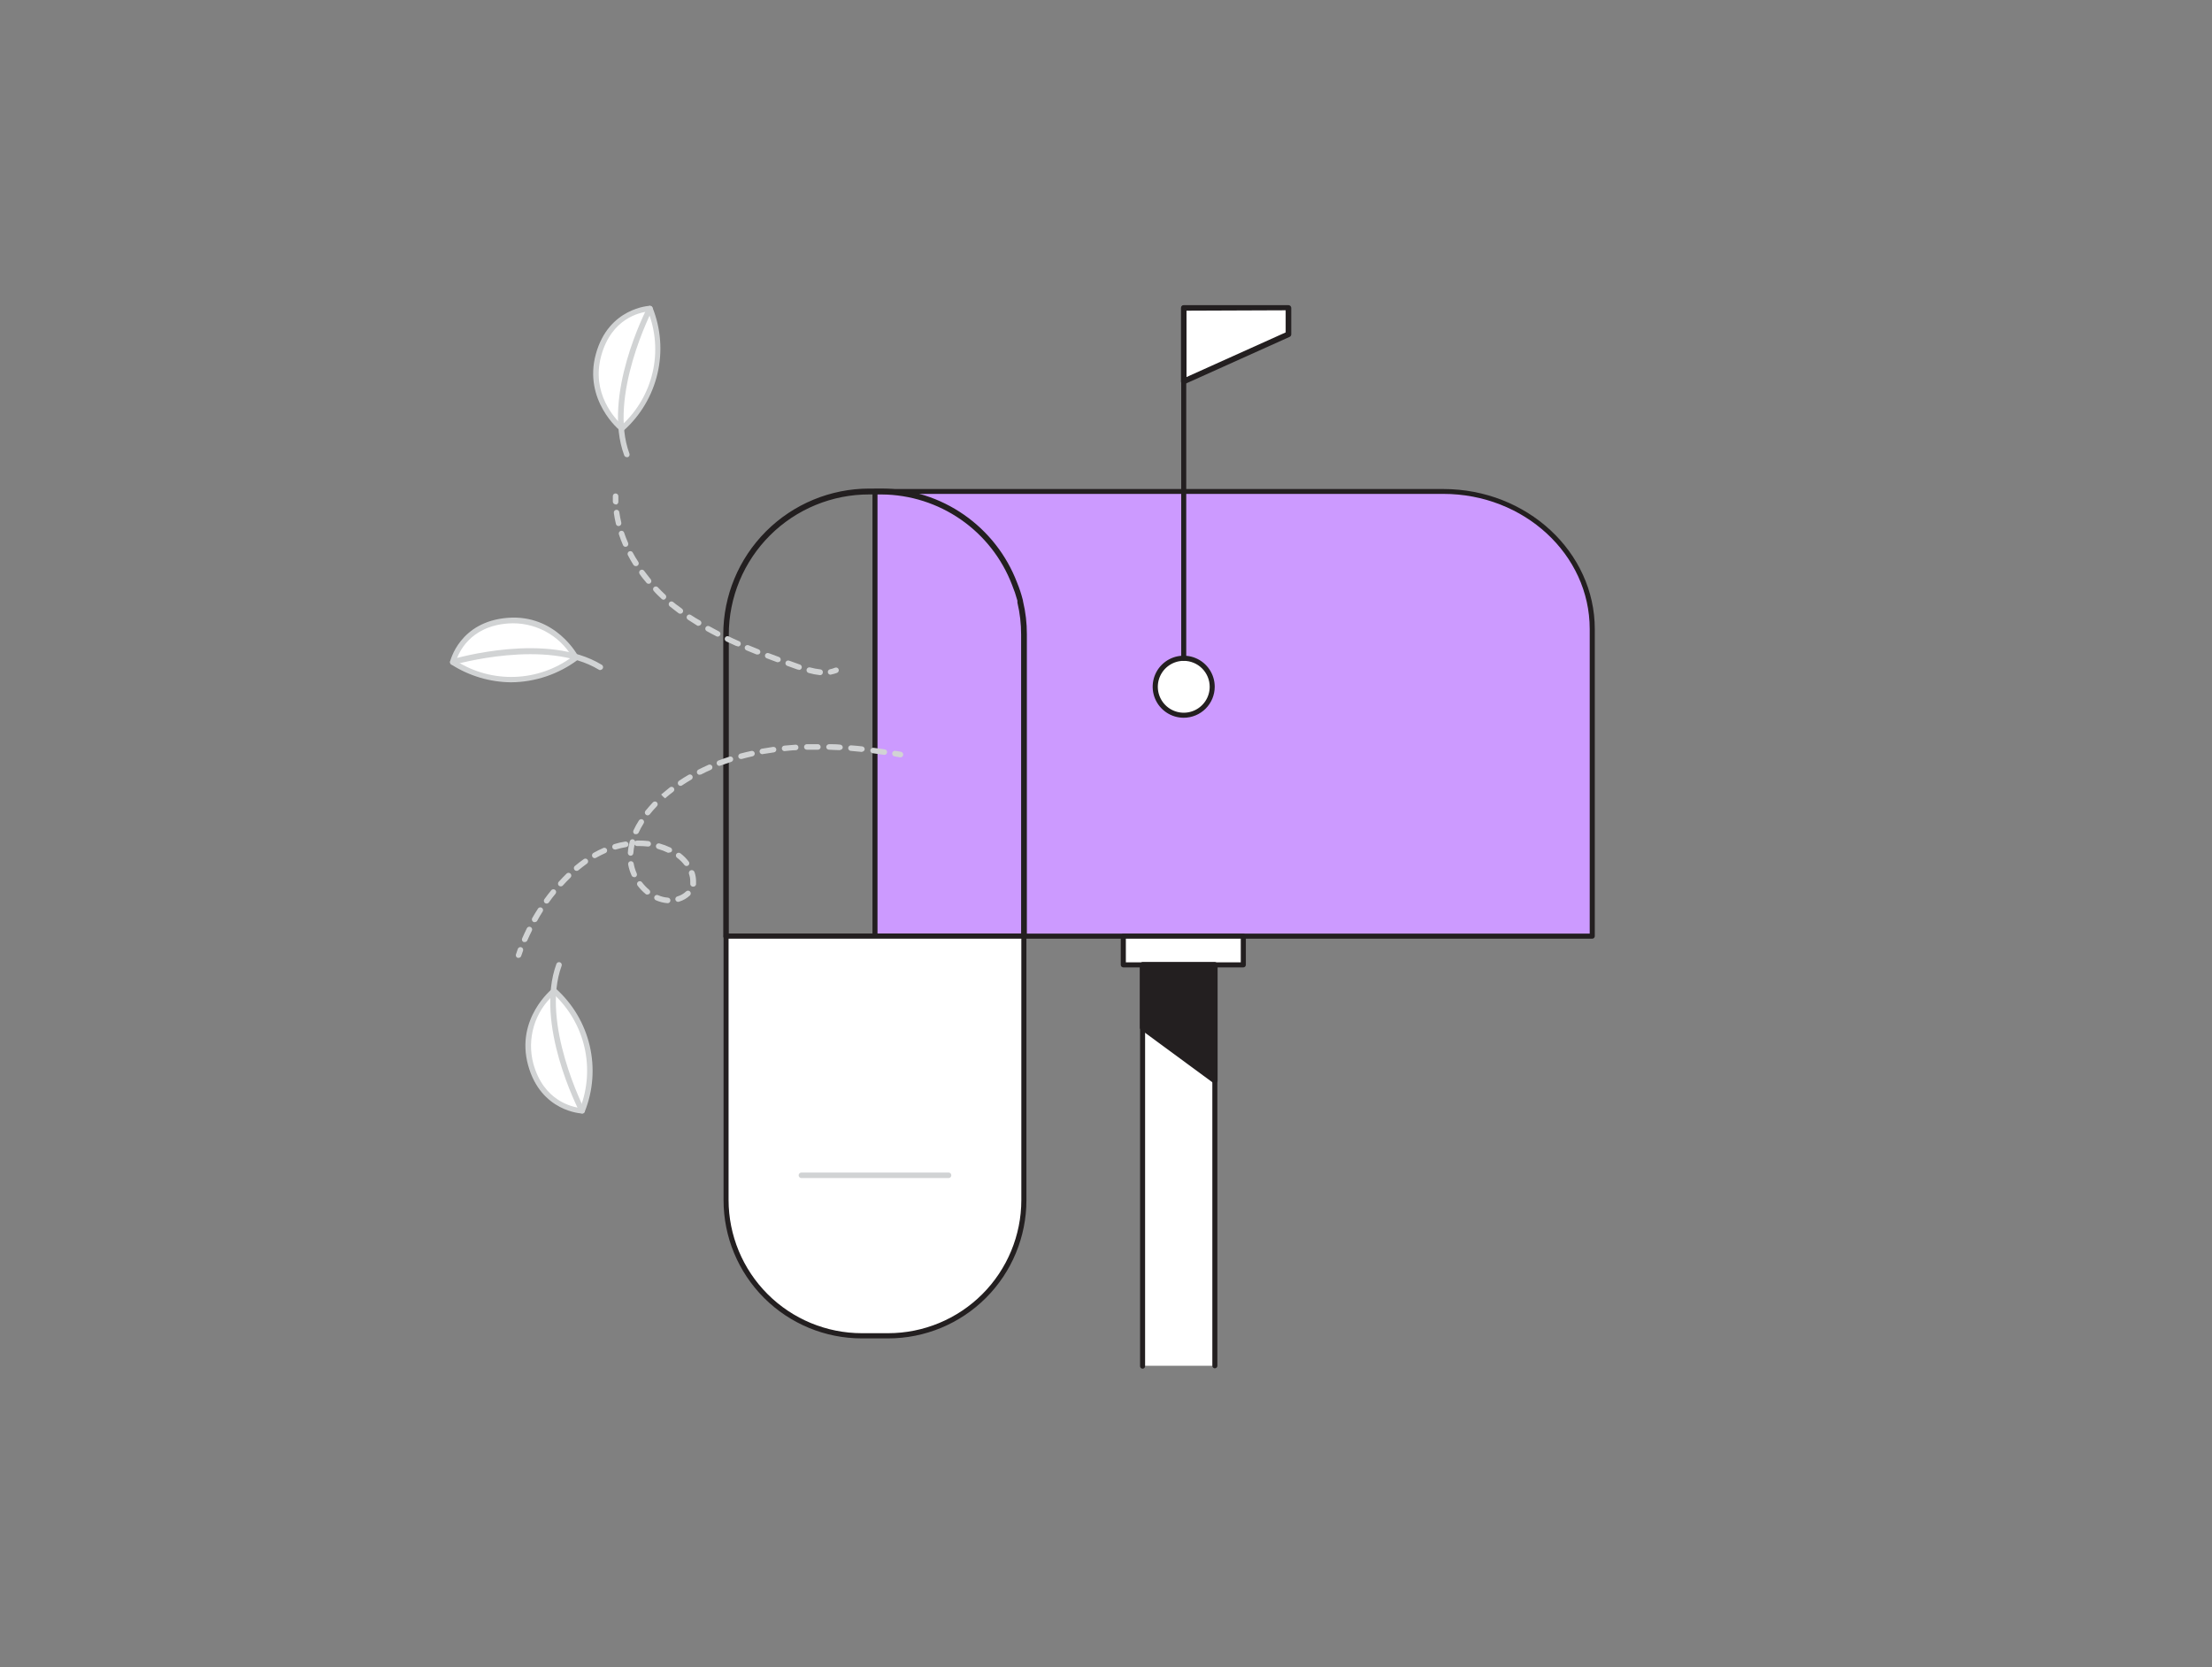 <svg width="406" height="306" viewBox="0 0 406 306" fill="none" xmlns="http://www.w3.org/2000/svg">
<rect x="0" y="0" width="406" height="306" fill="#808080" stroke="none"/>
<path d="M264.915 90.212H160.593V171.838H292.249V115.445C292.249 101.529 280.008 90.212 264.915 90.212Z" fill="#CC9AFF"/>
<path d="M292.249 172.285H160.593C160.471 172.282 160.355 172.232 160.27 172.145C160.184 172.057 160.137 171.94 160.137 171.818V90.212C160.137 90.091 160.185 89.975 160.27 89.889C160.356 89.803 160.472 89.755 160.593 89.755H264.915C280.241 89.755 292.716 101.296 292.716 115.475V171.838C292.708 171.958 292.656 172.07 292.569 172.153C292.483 172.236 292.369 172.283 292.249 172.285V172.285ZM161.06 171.351H291.782V115.445C291.782 101.773 279.734 90.649 264.915 90.649H161.06V171.351Z" fill="#231F20"/>
<path d="M187.927 172.356H133.259C133.126 172.353 132.998 172.299 132.903 172.205C132.809 172.11 132.754 171.982 132.752 171.849V116.46C132.755 109.357 135.577 102.545 140.6 97.522C145.623 92.5 152.434 89.677 159.538 89.674H161.872C167.262 89.724 172.512 91.397 176.937 94.475C181.362 97.553 184.757 101.893 186.679 106.929C187.087 107.919 187.426 108.937 187.694 109.974V109.974C187.736 110.106 187.764 110.242 187.775 110.38C188.247 112.352 188.482 114.372 188.475 116.399V171.757C188.49 171.835 188.486 171.914 188.465 171.99C188.443 172.066 188.404 172.135 188.351 172.194C188.298 172.252 188.232 172.297 188.158 172.325C188.085 172.353 188.006 172.364 187.927 172.356V172.356ZM133.767 171.341H187.42V116.46C187.423 114.488 187.195 112.522 186.74 110.603C186.748 110.522 186.748 110.441 186.74 110.36V110.248C186.468 109.254 186.136 108.278 185.745 107.325C183.889 102.485 180.62 98.316 176.362 95.36C172.104 92.404 167.055 90.798 161.872 90.75H159.548C156.166 90.743 152.817 91.403 149.69 92.692C146.564 93.981 143.723 95.873 141.328 98.261C138.934 100.649 137.034 103.485 135.736 106.608C134.439 109.731 133.769 113.078 133.767 116.46V171.341Z" fill="#231F20"/>
<path d="M133.269 171.838H187.927V220.274C187.927 226.88 185.303 233.216 180.632 237.887C175.961 242.558 169.625 245.182 163.019 245.182H158.167C151.561 245.182 145.226 242.558 140.555 237.887C135.884 233.216 133.259 226.88 133.259 220.274V171.838H133.269Z" fill="white"/>
<path d="M163.019 245.649H158.178C151.448 245.649 144.994 242.976 140.235 238.217C135.476 233.458 132.803 227.004 132.803 220.274V171.838C132.805 171.715 132.855 171.598 132.942 171.511C133.029 171.424 133.147 171.374 133.27 171.372H187.927C188.05 171.374 188.168 171.424 188.255 171.511C188.342 171.598 188.392 171.715 188.394 171.838V220.274C188.394 227.004 185.721 233.458 180.962 238.217C176.203 242.976 169.749 245.649 163.019 245.649V245.649ZM133.726 172.285V220.254C133.734 226.735 136.313 232.949 140.897 237.531C145.481 242.113 151.696 244.69 158.178 244.695H163.019C169.5 244.69 175.713 242.113 180.296 237.53C184.878 232.948 187.455 226.734 187.46 220.254V172.285H133.726Z" fill="#231F20"/>
<path d="M174.103 216.224H147.094C146.959 216.224 146.83 216.171 146.735 216.076C146.64 215.981 146.586 215.851 146.586 215.717C146.586 215.582 146.64 215.453 146.735 215.358C146.83 215.263 146.959 215.209 147.094 215.209H174.103C174.238 215.209 174.367 215.263 174.462 215.358C174.557 215.453 174.61 215.582 174.61 215.717C174.61 215.851 174.557 215.981 174.462 216.076C174.367 216.171 174.238 216.224 174.103 216.224Z" fill="#D1D3D4"/>
<path d="M217.271 131.279C220.158 131.279 222.498 128.939 222.498 126.052C222.498 123.165 220.158 120.825 217.271 120.825C214.384 120.825 212.044 123.165 212.044 126.052C212.044 128.939 214.384 131.279 217.271 131.279Z" fill="white"/>
<path d="M217.271 131.736C216.144 131.738 215.042 131.405 214.104 130.78C213.166 130.155 212.434 129.266 212.002 128.225C211.57 127.184 211.456 126.039 211.676 124.933C211.895 123.828 212.437 122.812 213.234 122.015C214.031 121.218 215.047 120.676 216.152 120.456C217.258 120.237 218.404 120.351 219.444 120.783C220.485 121.215 221.375 121.946 221.999 122.884C222.624 123.822 222.957 124.925 222.955 126.052C222.952 127.558 222.352 129.003 221.287 130.068C220.222 131.133 218.778 131.733 217.271 131.736V131.736ZM217.271 121.291C216.329 121.291 215.409 121.571 214.626 122.094C213.843 122.617 213.233 123.36 212.873 124.23C212.513 125.1 212.418 126.057 212.602 126.98C212.786 127.904 213.239 128.752 213.905 129.418C214.571 130.084 215.419 130.537 216.342 130.721C217.266 130.904 218.223 130.81 219.093 130.45C219.962 130.089 220.706 129.479 221.229 128.696C221.752 127.914 222.031 126.993 222.031 126.052C222.031 125.427 221.908 124.808 221.669 124.23C221.43 123.652 221.079 123.128 220.637 122.686C220.195 122.244 219.67 121.893 219.093 121.654C218.515 121.415 217.896 121.291 217.271 121.291V121.291Z" fill="#231F20"/>
<path d="M217.271 121.291C217.148 121.289 217.031 121.239 216.944 121.152C216.857 121.065 216.807 120.948 216.804 120.825V56.514C216.807 56.392 216.857 56.276 216.944 56.191C217.032 56.105 217.149 56.057 217.271 56.057C217.392 56.057 217.508 56.105 217.594 56.191C217.679 56.277 217.728 56.393 217.728 56.514V120.825C217.728 120.947 217.68 121.064 217.594 121.151C217.509 121.238 217.393 121.289 217.271 121.291Z" fill="#231F20"/>
<path d="M236.485 61.376L217.271 70.024V56.514H236.485V61.376Z" fill="white"/>
<path d="M217.271 70.531C217.174 70.531 217.079 70.503 216.997 70.45C216.924 70.406 216.864 70.343 216.823 70.268C216.782 70.193 216.762 70.109 216.763 70.024V56.514C216.763 56.38 216.817 56.25 216.912 56.155C217.007 56.06 217.136 56.007 217.271 56.007H236.495C236.629 56.009 236.756 56.063 236.851 56.158C236.946 56.253 237 56.38 237.003 56.514V61.366C237.002 61.465 236.972 61.561 236.918 61.644C236.865 61.727 236.788 61.792 236.698 61.833L217.474 70.481C217.411 70.513 217.342 70.53 217.271 70.531V70.531ZM217.778 57.022V69.202L235.977 61.011V56.951L217.778 57.022Z" fill="#231F20"/>
<path d="M228.202 171.838H206.177V177.096H228.202V171.838Z" fill="white"/>
<path d="M228.202 177.553H206.177C206.055 177.553 205.938 177.505 205.85 177.42C205.763 177.334 205.713 177.218 205.71 177.096V171.838C205.713 171.715 205.763 171.598 205.85 171.511C205.937 171.424 206.054 171.374 206.177 171.372H228.202C228.325 171.374 228.443 171.424 228.53 171.511C228.617 171.598 228.667 171.715 228.669 171.838V177.096C228.667 177.218 228.616 177.334 228.529 177.42C228.442 177.505 228.325 177.553 228.202 177.553V177.553ZM206.644 176.629H227.736V172.285H206.644V176.629Z" fill="#231F20"/>
<path d="M209.719 250.673V177.096H222.975V250.673" fill="white"/>
<path d="M222.975 251.14C222.853 251.138 222.737 251.087 222.652 251C222.566 250.913 222.518 250.796 222.518 250.673V177.593H210.176V250.673C210.186 250.74 210.181 250.808 210.163 250.872C210.144 250.937 210.112 250.996 210.068 251.047C210.024 251.098 209.97 251.139 209.909 251.167C209.848 251.195 209.781 251.209 209.714 251.209C209.647 251.209 209.581 251.195 209.52 251.167C209.459 251.139 209.404 251.098 209.361 251.047C209.317 250.996 209.284 250.937 209.266 250.872C209.247 250.808 209.243 250.74 209.252 250.673V177.096C209.252 177.035 209.264 176.974 209.288 176.917C209.311 176.861 209.346 176.809 209.389 176.766C209.432 176.723 209.484 176.688 209.541 176.665C209.597 176.641 209.658 176.629 209.719 176.629H222.975C223.036 176.629 223.097 176.641 223.154 176.665C223.211 176.688 223.262 176.723 223.305 176.766C223.349 176.809 223.383 176.861 223.407 176.917C223.43 176.974 223.442 177.035 223.442 177.096V250.673C223.442 250.735 223.43 250.795 223.407 250.852C223.383 250.909 223.349 250.96 223.305 251.004C223.262 251.047 223.211 251.081 223.154 251.105C223.097 251.128 223.036 251.14 222.975 251.14V251.14Z" fill="#231F20"/>
<path d="M209.719 188.586L222.975 198.34V177.096H209.719V188.586Z" fill="#231F20"/>
<path d="M222.975 198.848C222.87 198.848 222.767 198.816 222.681 198.756L209.415 189.002C209.352 188.954 209.302 188.893 209.266 188.822C209.231 188.752 209.213 188.675 209.212 188.596V177.096C209.212 176.962 209.265 176.832 209.36 176.737C209.456 176.642 209.585 176.589 209.719 176.589H222.975C223.11 176.589 223.239 176.642 223.334 176.737C223.429 176.832 223.483 176.962 223.483 177.096V198.34C223.485 198.434 223.46 198.527 223.412 198.608C223.363 198.689 223.293 198.754 223.209 198.797C223.137 198.834 223.056 198.851 222.975 198.848ZM210.227 188.332L222.468 197.345V177.604H210.227V188.332Z" fill="#231F20"/>
<path d="M165.283 139.003H165.191L164.176 138.82C164.11 138.809 164.046 138.785 163.989 138.749C163.931 138.713 163.882 138.666 163.843 138.611C163.804 138.556 163.776 138.493 163.761 138.427C163.746 138.362 163.744 138.293 163.755 138.227C163.766 138.16 163.791 138.096 163.827 138.039C163.863 137.982 163.91 137.932 163.965 137.893C164.02 137.854 164.082 137.826 164.148 137.811C164.214 137.796 164.282 137.794 164.349 137.805L165.364 137.978C165.496 138.005 165.613 138.083 165.689 138.195C165.765 138.307 165.794 138.444 165.77 138.577C165.753 138.694 165.694 138.802 165.605 138.88C165.516 138.958 165.401 139.002 165.283 139.003V139.003Z" fill="#D1D3D4"/>
<path d="M96.303 172.904C96.236 172.918 96.167 172.918 96.1 172.904C96.039 172.878 95.983 172.839 95.936 172.791C95.89 172.743 95.853 172.686 95.829 172.624C95.804 172.562 95.792 172.495 95.794 172.428C95.795 172.362 95.809 172.296 95.836 172.234C96.11 171.605 96.405 170.986 96.709 170.367C96.738 170.307 96.779 170.253 96.829 170.209C96.88 170.165 96.938 170.131 97.002 170.111C97.065 170.09 97.132 170.082 97.199 170.088C97.265 170.093 97.33 170.112 97.389 170.143C97.449 170.173 97.503 170.213 97.547 170.263C97.591 170.313 97.625 170.372 97.647 170.435C97.669 170.498 97.678 170.565 97.674 170.632C97.669 170.698 97.652 170.763 97.623 170.823C97.318 171.422 97.034 172.031 96.77 172.64C96.725 172.723 96.657 172.792 96.574 172.839C96.492 172.886 96.398 172.908 96.303 172.904V172.904ZM98.13 169.27C98.041 169.267 97.954 169.243 97.876 169.199C97.761 169.131 97.677 169.022 97.641 168.893C97.605 168.764 97.621 168.627 97.684 168.509C98.029 167.91 98.384 167.322 98.76 166.743C98.835 166.638 98.949 166.565 99.077 166.541C99.204 166.517 99.336 166.543 99.446 166.613C99.555 166.683 99.633 166.793 99.664 166.919C99.695 167.045 99.676 167.178 99.612 167.291C99.247 167.86 98.902 168.428 98.597 169.007C98.549 169.085 98.479 169.148 98.397 169.189C98.314 169.231 98.222 169.248 98.13 169.24V169.27ZM100.333 165.84C100.224 165.839 100.119 165.808 100.028 165.748C99.921 165.668 99.85 165.548 99.829 165.416C99.808 165.283 99.84 165.148 99.917 165.038C100.323 164.48 100.739 163.932 101.175 163.404C101.259 163.299 101.381 163.232 101.514 163.217C101.647 163.202 101.78 163.24 101.886 163.323C101.99 163.406 102.057 163.528 102.073 163.661C102.088 163.794 102.05 163.928 101.967 164.033C101.541 164.561 101.135 165.048 100.739 165.637C100.692 165.7 100.631 165.752 100.56 165.787C100.49 165.823 100.412 165.841 100.333 165.84V165.84ZM122.51 165.769C121.774 165.712 121.054 165.53 120.379 165.231C120.255 165.177 120.158 165.076 120.108 164.95C120.059 164.825 120.061 164.685 120.115 164.561C120.169 164.437 120.27 164.34 120.395 164.29C120.521 164.241 120.661 164.243 120.785 164.297C121.352 164.554 121.96 164.709 122.582 164.754C122.648 164.758 122.713 164.775 122.772 164.804C122.832 164.833 122.885 164.874 122.928 164.924C122.972 164.974 123.005 165.033 123.026 165.096C123.046 165.159 123.054 165.225 123.048 165.292C123.046 165.359 123.03 165.425 123.001 165.485C122.972 165.546 122.932 165.601 122.881 165.645C122.831 165.69 122.772 165.724 122.709 165.745C122.645 165.766 122.577 165.774 122.51 165.769V165.769ZM124.54 165.525C124.406 165.545 124.269 165.511 124.159 165.43C124.05 165.349 123.977 165.228 123.957 165.094C123.937 164.959 123.971 164.822 124.052 164.713C124.133 164.603 124.254 164.53 124.388 164.51C124.961 164.333 125.485 164.028 125.921 163.617C125.968 163.569 126.024 163.532 126.086 163.506C126.148 163.48 126.214 163.467 126.281 163.467C126.348 163.467 126.415 163.48 126.476 163.506C126.538 163.532 126.594 163.569 126.642 163.617C126.735 163.713 126.788 163.843 126.788 163.977C126.788 164.112 126.735 164.241 126.642 164.338C126.088 164.861 125.421 165.25 124.693 165.474L124.54 165.525ZM118.836 164.206C118.718 164.211 118.602 164.171 118.511 164.094C117.954 163.638 117.453 163.116 117.019 162.541C116.941 162.432 116.908 162.298 116.927 162.165C116.946 162.033 117.015 161.913 117.121 161.83C117.174 161.789 117.234 161.759 117.299 161.742C117.364 161.724 117.431 161.72 117.498 161.73C117.564 161.739 117.628 161.762 117.685 161.797C117.742 161.832 117.792 161.878 117.831 161.932C118.218 162.44 118.661 162.903 119.151 163.312C119.203 163.354 119.246 163.405 119.278 163.464C119.31 163.522 119.33 163.586 119.337 163.653C119.343 163.719 119.337 163.786 119.317 163.849C119.297 163.913 119.265 163.972 119.222 164.023C119.169 164.075 119.105 164.116 119.035 164.14C118.965 164.165 118.89 164.173 118.816 164.165L118.836 164.206ZM127.2 162.734H127.119C126.986 162.711 126.868 162.639 126.789 162.531C126.709 162.423 126.675 162.288 126.692 162.155C126.707 162 126.707 161.844 126.692 161.688C126.687 161.249 126.608 160.813 126.459 160.399C126.414 160.265 126.425 160.118 126.489 159.991C126.553 159.865 126.664 159.769 126.799 159.724C126.933 159.68 127.08 159.691 127.207 159.755C127.333 159.818 127.429 159.93 127.474 160.064C127.655 160.587 127.751 161.135 127.758 161.688C127.773 161.898 127.773 162.108 127.758 162.318C127.736 162.449 127.662 162.567 127.554 162.644C127.446 162.722 127.311 162.754 127.179 162.734H127.2ZM102.911 162.683C102.784 162.68 102.662 162.633 102.566 162.551C102.518 162.504 102.48 162.448 102.455 162.386C102.429 162.324 102.416 162.258 102.416 162.191C102.416 162.124 102.429 162.057 102.455 161.996C102.48 161.934 102.518 161.878 102.566 161.83C103.022 161.323 103.51 160.815 103.997 160.338C104.094 160.244 104.224 160.192 104.359 160.194C104.494 160.196 104.623 160.252 104.718 160.349C104.812 160.446 104.864 160.576 104.862 160.711C104.86 160.846 104.804 160.975 104.707 161.069C104.23 161.536 103.763 162.013 103.317 162.511C103.264 162.571 103.198 162.618 103.124 162.648C103.05 162.678 102.97 162.69 102.891 162.683H102.911ZM116.4 160.988C116.302 160.989 116.206 160.962 116.123 160.91C116.04 160.858 115.974 160.783 115.933 160.694C115.638 160.046 115.424 159.364 115.294 158.664C115.27 158.529 115.3 158.39 115.378 158.278C115.456 158.166 115.575 158.089 115.71 158.065C115.845 158.041 115.983 158.071 116.096 158.149C116.208 158.227 116.285 158.346 116.309 158.481C116.417 159.111 116.605 159.725 116.867 160.308C116.922 160.431 116.926 160.57 116.879 160.695C116.831 160.821 116.736 160.923 116.613 160.978C116.537 160.999 116.457 161.002 116.38 160.988H116.4ZM105.834 159.841C105.731 159.84 105.63 159.808 105.546 159.748C105.461 159.688 105.397 159.604 105.362 159.507C105.327 159.41 105.322 159.304 105.348 159.204C105.375 159.105 105.431 159.015 105.509 158.948C106.047 158.501 106.595 158.065 107.154 157.679C107.207 157.64 107.268 157.613 107.333 157.598C107.397 157.583 107.464 157.581 107.529 157.593C107.595 157.604 107.657 157.628 107.713 157.664C107.768 157.7 107.816 157.746 107.854 157.801C107.893 157.855 107.921 157.917 107.936 157.983C107.95 158.048 107.952 158.116 107.941 158.182C107.93 158.248 107.905 158.311 107.87 158.367C107.834 158.424 107.787 158.473 107.732 158.511C107.204 158.877 106.717 159.293 106.159 159.729C106.062 159.81 105.939 159.85 105.814 159.841H105.834ZM126.012 158.948C125.933 158.949 125.855 158.931 125.785 158.895C125.714 158.86 125.653 158.809 125.606 158.745C125.248 158.281 124.832 157.864 124.368 157.507L124.256 157.425C124.149 157.345 124.077 157.224 124.058 157.091C124.039 156.958 124.074 156.823 124.155 156.715C124.236 156.608 124.355 156.536 124.487 156.516C124.62 156.495 124.755 156.526 124.865 156.603L124.987 156.695C125.522 157.11 126 157.595 126.408 158.136C126.468 158.209 126.506 158.299 126.517 158.393C126.528 158.488 126.512 158.583 126.47 158.669C126.428 158.754 126.363 158.826 126.282 158.875C126.201 158.925 126.107 158.95 126.012 158.948V158.948ZM109.163 157.507C109.072 157.508 108.982 157.484 108.903 157.437C108.824 157.391 108.76 157.324 108.717 157.243C108.654 157.125 108.638 156.987 108.674 156.859C108.71 156.73 108.794 156.62 108.909 156.552C109.514 156.207 110.138 155.895 110.777 155.619C110.896 155.581 111.025 155.589 111.139 155.641C111.253 155.692 111.344 155.784 111.394 155.899C111.444 156.013 111.451 156.142 111.412 156.261C111.373 156.38 111.291 156.48 111.183 156.542C110.594 156.806 109.996 157.101 109.407 157.436C109.329 157.488 109.236 157.513 109.143 157.507H109.163ZM115.71 157.06C115.576 157.05 115.452 156.988 115.363 156.887C115.274 156.787 115.227 156.656 115.233 156.522C115.287 155.812 115.406 155.109 115.588 154.421C115.605 154.356 115.634 154.295 115.674 154.242C115.714 154.189 115.764 154.144 115.822 154.11C115.879 154.076 115.943 154.054 116.009 154.044C116.075 154.035 116.143 154.039 116.207 154.056C116.294 154.08 116.374 154.127 116.438 154.191C116.502 154.255 116.548 154.334 116.573 154.421C116.619 154.373 116.674 154.335 116.735 154.309C116.796 154.283 116.862 154.269 116.928 154.269H117.253C117.846 154.267 118.44 154.3 119.029 154.37C119.163 154.388 119.285 154.457 119.368 154.564C119.451 154.67 119.49 154.804 119.476 154.939C119.458 155.072 119.388 155.193 119.282 155.274C119.175 155.356 119.04 155.392 118.907 155.375C118.358 155.314 117.806 155.283 117.253 155.284H116.948C116.853 155.284 116.759 155.259 116.677 155.211C116.595 155.163 116.527 155.093 116.481 155.01C116.364 155.531 116.286 156.06 116.248 156.593C116.238 156.726 116.175 156.849 116.075 156.937C115.974 157.024 115.843 157.068 115.71 157.06V157.06ZM122.815 156.512C122.741 156.527 122.665 156.527 122.592 156.512C122.008 156.228 121.4 155.997 120.775 155.822C120.64 155.785 120.526 155.697 120.456 155.576C120.387 155.455 120.368 155.312 120.404 155.177C120.441 155.043 120.529 154.928 120.65 154.858C120.771 154.789 120.914 154.77 121.049 154.807C121.746 155.003 122.425 155.258 123.079 155.568C123.198 155.627 123.288 155.73 123.332 155.855C123.376 155.981 123.369 156.118 123.312 156.238C123.26 156.32 123.185 156.385 123.097 156.426C123.009 156.467 122.911 156.483 122.815 156.471V156.512ZM112.878 155.923C112.768 155.925 112.66 155.89 112.572 155.824C112.484 155.758 112.42 155.664 112.391 155.558C112.353 155.43 112.367 155.292 112.429 155.174C112.492 155.057 112.599 154.968 112.726 154.928C113.39 154.724 114.069 154.568 114.756 154.462C114.822 154.451 114.891 154.454 114.956 154.469C115.022 154.485 115.084 154.513 115.138 154.553C115.193 154.592 115.239 154.642 115.275 154.7C115.31 154.757 115.334 154.821 115.345 154.888C115.355 154.955 115.353 155.023 115.337 155.088C115.321 155.154 115.293 155.216 115.253 155.271C115.214 155.325 115.164 155.372 115.106 155.407C115.049 155.442 114.985 155.466 114.918 155.477C114.27 155.585 113.629 155.734 113 155.923H112.878ZM116.725 153.102C116.655 153.115 116.582 153.115 116.512 153.102C116.389 153.046 116.294 152.945 116.247 152.819C116.199 152.693 116.203 152.554 116.258 152.432C116.55 151.792 116.889 151.174 117.273 150.584C117.344 150.47 117.458 150.389 117.59 150.358C117.721 150.328 117.859 150.351 117.973 150.422C118.088 150.493 118.169 150.607 118.2 150.738C118.23 150.87 118.207 151.008 118.136 151.122C117.787 151.677 117.475 152.253 117.202 152.848C117.155 152.932 117.086 153 117.001 153.045C116.916 153.09 116.82 153.11 116.725 153.102V153.102ZM118.867 149.65C118.752 149.649 118.642 149.61 118.552 149.539C118.499 149.497 118.454 149.446 118.421 149.387C118.388 149.328 118.367 149.263 118.36 149.196C118.352 149.128 118.358 149.061 118.377 148.996C118.396 148.931 118.428 148.871 118.471 148.818C118.887 148.29 119.354 147.803 119.841 147.255C119.935 147.158 120.064 147.103 120.199 147.101C120.334 147.099 120.465 147.151 120.562 147.245C120.659 147.339 120.714 147.468 120.716 147.603C120.718 147.738 120.666 147.869 120.572 147.966C120.111 148.441 119.674 148.939 119.262 149.458C119.212 149.519 119.148 149.568 119.076 149.602C119.004 149.635 118.926 149.652 118.846 149.65H118.867ZM122.084 146.534L121.688 146.21L121.353 145.824C121.922 145.337 122.429 144.921 122.947 144.515C123.053 144.433 123.188 144.396 123.321 144.414C123.454 144.431 123.575 144.5 123.657 144.606C123.699 144.658 123.73 144.718 123.748 144.783C123.766 144.847 123.771 144.914 123.763 144.981C123.754 145.047 123.732 145.111 123.699 145.169C123.665 145.226 123.62 145.277 123.566 145.316C123.048 145.712 122.551 146.108 122.064 146.534H122.084ZM124.916 144.241C124.832 144.24 124.75 144.219 124.676 144.18C124.602 144.141 124.538 144.086 124.49 144.017C124.416 143.904 124.389 143.766 124.416 143.633C124.442 143.5 124.52 143.383 124.632 143.307C125.2 142.921 125.779 142.556 126.378 142.211C126.492 142.143 126.629 142.123 126.758 142.156C126.887 142.188 126.998 142.27 127.068 142.383C127.136 142.499 127.156 142.638 127.124 142.768C127.091 142.899 127.009 143.012 126.895 143.083C126.32 143.422 125.752 143.777 125.19 144.149C125.105 144.212 125.001 144.244 124.896 144.241H124.916ZM128.418 142.211C128.324 142.211 128.232 142.185 128.151 142.137C128.071 142.089 128.005 142.019 127.961 141.937C127.901 141.817 127.891 141.678 127.932 141.55C127.974 141.423 128.065 141.317 128.184 141.256C128.803 140.942 129.423 140.647 130.052 140.363C130.176 140.312 130.315 140.31 130.44 140.36C130.565 140.409 130.666 140.505 130.722 140.627C130.749 140.688 130.763 140.754 130.764 140.821C130.766 140.888 130.754 140.955 130.729 141.017C130.705 141.079 130.668 141.136 130.622 141.184C130.575 141.232 130.519 141.271 130.458 141.297C129.849 141.561 129.24 141.855 128.651 142.16C128.568 142.18 128.482 142.183 128.397 142.17L128.418 142.211ZM132.143 140.566C132.008 140.59 131.87 140.56 131.757 140.482C131.645 140.404 131.568 140.285 131.544 140.15C131.52 140.015 131.55 139.877 131.628 139.764C131.706 139.652 131.826 139.575 131.96 139.551C132.6 139.308 133.249 139.084 133.909 138.871C134.037 138.83 134.176 138.84 134.296 138.901C134.416 138.962 134.507 139.068 134.548 139.196C134.587 139.325 134.573 139.464 134.511 139.584C134.448 139.703 134.342 139.793 134.213 139.835C133.574 140.038 132.945 140.262 132.315 140.495C132.256 140.524 132.188 140.535 132.123 140.526L132.143 140.566ZM136.01 139.308C135.9 139.309 135.792 139.274 135.704 139.208C135.616 139.142 135.552 139.049 135.523 138.942C135.488 138.812 135.506 138.673 135.572 138.555C135.639 138.438 135.748 138.351 135.878 138.313C136.538 138.14 137.208 137.968 137.908 137.826C137.973 137.811 138.041 137.809 138.107 137.82C138.173 137.832 138.236 137.856 138.293 137.892C138.35 137.928 138.398 137.974 138.437 138.029C138.475 138.084 138.503 138.146 138.517 138.211C138.532 138.276 138.534 138.343 138.522 138.409C138.511 138.474 138.486 138.536 138.45 138.592C138.414 138.648 138.368 138.696 138.313 138.734C138.258 138.771 138.196 138.797 138.131 138.81C137.472 138.963 136.822 139.115 136.172 139.297L136.01 139.308ZM162.298 138.536H162.217L160.187 138.252C160.122 138.245 160.058 138.224 160.001 138.192C159.943 138.16 159.893 138.116 159.852 138.064C159.812 138.012 159.782 137.953 159.764 137.889C159.747 137.826 159.742 137.759 159.751 137.694C159.769 137.56 159.838 137.438 159.944 137.355C160.05 137.271 160.185 137.233 160.319 137.247L162.349 137.531C162.484 137.541 162.609 137.603 162.698 137.705C162.786 137.807 162.831 137.94 162.821 138.074C162.812 138.209 162.749 138.334 162.647 138.423C162.546 138.511 162.413 138.556 162.278 138.546L162.298 138.536ZM139.968 138.425C139.902 138.431 139.835 138.423 139.771 138.403C139.707 138.383 139.648 138.351 139.596 138.308C139.492 138.222 139.427 138.097 139.415 137.963C139.403 137.828 139.445 137.694 139.532 137.591C139.618 137.487 139.743 137.422 139.877 137.41C140.547 137.288 141.227 137.186 141.907 137.085C142.041 137.067 142.177 137.103 142.285 137.185C142.394 137.266 142.466 137.387 142.486 137.521C142.503 137.654 142.467 137.789 142.385 137.896C142.303 138.002 142.182 138.072 142.049 138.09L140.019 138.404L139.968 138.425ZM158.238 138.008H158.178L156.148 137.816C156.013 137.805 155.888 137.741 155.801 137.638C155.713 137.535 155.67 137.402 155.681 137.267C155.691 137.133 155.755 137.008 155.858 136.921C155.961 136.833 156.094 136.79 156.229 136.801C156.909 136.851 157.589 136.912 158.259 136.993C158.392 137.009 158.513 137.076 158.597 137.181C158.681 137.285 158.72 137.419 158.705 137.552C158.687 137.664 158.63 137.767 158.546 137.842C158.461 137.918 158.352 137.962 158.238 137.968V138.008ZM144.028 137.866C143.894 137.873 143.762 137.826 143.662 137.736C143.562 137.645 143.502 137.519 143.496 137.384C143.489 137.25 143.536 137.118 143.626 137.018C143.717 136.918 143.843 136.858 143.978 136.851C144.658 136.78 145.348 136.719 146.008 136.679C146.075 136.672 146.143 136.679 146.207 136.699C146.272 136.72 146.331 136.754 146.382 136.799C146.432 136.844 146.473 136.899 146.501 136.96C146.53 137.022 146.545 137.088 146.546 137.156C146.554 137.289 146.51 137.42 146.422 137.521C146.335 137.621 146.212 137.683 146.079 137.694C145.399 137.694 144.729 137.795 144.049 137.856L144.028 137.866ZM154.178 137.684C153.509 137.684 152.829 137.623 152.148 137.602C152.082 137.601 152.016 137.587 151.955 137.56C151.894 137.533 151.839 137.495 151.793 137.447C151.746 137.399 151.71 137.342 151.686 137.28C151.662 137.218 151.65 137.151 151.651 137.085C151.661 136.953 151.719 136.829 151.815 136.737C151.91 136.645 152.036 136.592 152.169 136.587C152.859 136.587 153.539 136.587 154.199 136.669C154.334 136.677 154.461 136.737 154.552 136.838C154.644 136.939 154.692 137.071 154.686 137.207C154.669 137.329 154.608 137.44 154.514 137.52C154.421 137.601 154.302 137.644 154.178 137.643V137.684ZM148.088 137.602C147.954 137.602 147.825 137.549 147.73 137.454C147.634 137.359 147.581 137.23 147.581 137.095C147.581 136.96 147.634 136.831 147.73 136.736C147.825 136.641 147.954 136.587 148.088 136.587H150.118C150.253 136.587 150.382 136.641 150.477 136.736C150.572 136.831 150.626 136.96 150.626 137.095C150.627 137.161 150.615 137.227 150.591 137.288C150.567 137.35 150.53 137.406 150.484 137.453C150.438 137.5 150.382 137.538 150.321 137.564C150.26 137.589 150.195 137.602 150.129 137.602C149.449 137.602 148.779 137.602 148.099 137.602H148.088Z" fill="#D1D3D4"/>
<path d="M95.177 175.807H95.014C94.888 175.763 94.784 175.672 94.726 175.552C94.667 175.432 94.657 175.294 94.7 175.168C94.811 174.843 94.923 174.518 95.045 174.153C95.092 174.028 95.187 173.927 95.309 173.872C95.43 173.817 95.569 173.812 95.694 173.858C95.821 173.904 95.924 173.998 95.981 174.12C96.038 174.242 96.044 174.381 95.999 174.508C95.877 174.826 95.765 175.141 95.664 175.452C95.631 175.555 95.566 175.646 95.479 175.71C95.391 175.774 95.285 175.808 95.177 175.807V175.807Z" fill="#D1D3D4"/>
<path d="M152.443 123.839C152.325 123.837 152.211 123.794 152.121 123.719C152.03 123.643 151.969 123.539 151.945 123.423C151.922 123.291 151.951 123.155 152.027 123.045C152.103 122.935 152.22 122.859 152.351 122.834C152.664 122.768 152.97 122.673 153.265 122.55C153.327 122.525 153.393 122.513 153.46 122.514C153.527 122.515 153.592 122.529 153.654 122.555C153.715 122.582 153.771 122.62 153.817 122.668C153.864 122.716 153.9 122.772 153.925 122.834C153.972 122.96 153.969 123.098 153.916 123.221C153.863 123.344 153.764 123.442 153.641 123.494C153.295 123.626 152.938 123.728 152.575 123.798L152.443 123.839Z" fill="#D1D3D4"/>
<path d="M150.453 123.91C149.767 123.835 149.088 123.703 148.423 123.514C148.357 123.497 148.294 123.467 148.239 123.425C148.184 123.384 148.138 123.332 148.103 123.272C148.068 123.213 148.046 123.147 148.036 123.079C148.027 123.011 148.031 122.941 148.048 122.875C148.065 122.808 148.095 122.746 148.137 122.691C148.179 122.636 148.23 122.589 148.29 122.555C148.349 122.52 148.415 122.497 148.483 122.487C148.551 122.478 148.621 122.482 148.687 122.499C149.306 122.669 149.937 122.788 150.575 122.855C150.642 122.861 150.707 122.88 150.766 122.912C150.825 122.943 150.878 122.986 150.92 123.038C150.963 123.09 150.994 123.15 151.013 123.214C151.033 123.279 151.039 123.346 151.032 123.413C151.033 123.485 151.018 123.558 150.988 123.624C150.958 123.69 150.914 123.749 150.859 123.797C150.804 123.844 150.739 123.879 150.669 123.898C150.599 123.918 150.525 123.922 150.453 123.91V123.91ZM146.566 122.895C146.509 122.905 146.451 122.905 146.393 122.895L144.506 122.215C144.441 122.194 144.382 122.16 144.33 122.115C144.279 122.07 144.238 122.016 144.208 121.955C144.178 121.894 144.161 121.828 144.158 121.76C144.154 121.692 144.164 121.624 144.187 121.561C144.21 121.497 144.246 121.438 144.292 121.388C144.338 121.339 144.394 121.299 144.456 121.271C144.518 121.243 144.584 121.227 144.652 121.226C144.72 121.224 144.788 121.236 144.851 121.261L146.739 121.941C146.805 121.952 146.869 121.977 146.926 122.013C146.983 122.049 147.033 122.096 147.072 122.151C147.111 122.206 147.139 122.268 147.154 122.334C147.169 122.4 147.171 122.468 147.16 122.535C147.148 122.601 147.124 122.665 147.088 122.722C147.052 122.78 147.005 122.829 146.95 122.868C146.895 122.907 146.833 122.935 146.767 122.95C146.701 122.965 146.633 122.967 146.566 122.956V122.895ZM142.79 121.535C142.733 121.545 142.675 121.545 142.618 121.535L140.73 120.825C140.667 120.802 140.61 120.767 140.561 120.722C140.512 120.677 140.473 120.622 140.445 120.562C140.418 120.501 140.403 120.436 140.401 120.369C140.399 120.303 140.411 120.237 140.435 120.175C140.459 120.112 140.495 120.054 140.541 120.005C140.587 119.956 140.642 119.917 140.704 119.89C140.765 119.862 140.831 119.848 140.898 119.846C140.966 119.844 141.033 119.856 141.095 119.881L142.973 120.581C143.098 120.629 143.198 120.724 143.253 120.845C143.308 120.967 143.313 121.105 143.267 121.23C143.229 121.325 143.163 121.405 143.077 121.459C142.992 121.514 142.891 121.54 142.79 121.535V121.535ZM139.055 120.124C138.992 120.139 138.926 120.139 138.862 120.124C138.243 119.881 137.614 119.627 136.995 119.363C136.873 119.309 136.776 119.211 136.725 119.088C136.674 118.965 136.673 118.827 136.72 118.703C136.776 118.581 136.877 118.484 137.001 118.433C137.126 118.382 137.265 118.381 137.39 118.429C137.999 118.693 138.619 118.937 139.238 119.18C139.3 119.205 139.356 119.241 139.404 119.288C139.452 119.334 139.49 119.39 139.517 119.451C139.543 119.512 139.557 119.578 139.558 119.645C139.559 119.712 139.547 119.778 139.522 119.84C139.48 119.928 139.414 120.001 139.331 120.052C139.248 120.102 139.152 120.128 139.055 120.124ZM135.35 118.571C135.283 118.586 135.214 118.586 135.147 118.571L133.31 117.729C133.249 117.7 133.194 117.66 133.149 117.611C133.104 117.561 133.069 117.503 133.046 117.44C133.023 117.376 133.014 117.309 133.017 117.242C133.021 117.175 133.037 117.109 133.066 117.049C133.126 116.927 133.23 116.834 133.357 116.789C133.484 116.743 133.624 116.749 133.747 116.805C134.345 117.099 134.944 117.374 135.553 117.637C135.688 117.664 135.806 117.744 135.882 117.858C135.959 117.972 135.986 118.112 135.959 118.246C135.932 118.381 135.853 118.499 135.739 118.576C135.625 118.652 135.485 118.679 135.35 118.652V118.571ZM131.727 116.846C131.645 116.846 131.564 116.825 131.493 116.785C130.894 116.48 130.296 116.166 129.707 115.831C129.648 115.799 129.596 115.756 129.554 115.703C129.512 115.651 129.482 115.591 129.464 115.527C129.446 115.462 129.441 115.395 129.449 115.328C129.458 115.262 129.48 115.198 129.514 115.14C129.58 115.024 129.69 114.938 129.819 114.901C129.949 114.865 130.087 114.882 130.204 114.948C130.783 115.272 131.371 115.587 131.96 115.892C132.019 115.922 132.072 115.963 132.115 116.014C132.158 116.064 132.19 116.123 132.21 116.187C132.23 116.25 132.237 116.317 132.231 116.383C132.224 116.449 132.205 116.513 132.173 116.572C132.13 116.655 132.064 116.725 131.984 116.773C131.903 116.822 131.811 116.847 131.717 116.846H131.727ZM128.225 114.887C128.133 114.884 128.042 114.859 127.961 114.816C127.382 114.46 126.814 114.095 126.246 113.72C126.19 113.682 126.142 113.633 126.106 113.577C126.069 113.521 126.043 113.458 126.031 113.392C126.019 113.326 126.02 113.258 126.034 113.192C126.048 113.126 126.075 113.064 126.114 113.009C126.15 112.954 126.198 112.906 126.253 112.87C126.309 112.833 126.371 112.808 126.436 112.795C126.501 112.783 126.568 112.784 126.633 112.798C126.698 112.812 126.76 112.839 126.814 112.877C127.362 113.242 127.92 113.581 128.489 113.892C128.585 113.949 128.659 114.036 128.701 114.14C128.742 114.243 128.749 114.358 128.719 114.465C128.689 114.573 128.624 114.667 128.535 114.734C128.445 114.801 128.337 114.837 128.225 114.836V114.887ZM124.845 112.644C124.735 112.646 124.627 112.61 124.54 112.542L123.931 112.075C123.597 111.821 123.262 111.558 122.916 111.284C122.865 111.241 122.823 111.189 122.792 111.129C122.761 111.07 122.741 111.006 122.735 110.939C122.729 110.873 122.736 110.806 122.756 110.742C122.776 110.678 122.808 110.619 122.851 110.568C122.893 110.517 122.946 110.474 123.005 110.443C123.064 110.412 123.128 110.393 123.195 110.387C123.261 110.381 123.328 110.388 123.392 110.407C123.456 110.427 123.515 110.459 123.566 110.502C123.891 110.766 124.206 111.03 124.581 111.273L125.18 111.73C125.265 111.794 125.328 111.883 125.36 111.985C125.392 112.086 125.391 112.196 125.357 112.297C125.323 112.398 125.259 112.486 125.172 112.548C125.086 112.61 124.982 112.644 124.875 112.644H124.845ZM121.8 110.076C121.671 110.073 121.548 110.022 121.455 109.934C120.958 109.467 120.44 108.99 120.014 108.492C119.966 108.446 119.929 108.391 119.903 108.33C119.878 108.269 119.864 108.203 119.864 108.137C119.864 108.071 119.878 108.005 119.903 107.944C119.929 107.883 119.966 107.828 120.014 107.782C120.061 107.734 120.117 107.696 120.179 107.671C120.241 107.645 120.307 107.632 120.374 107.632C120.441 107.632 120.507 107.645 120.569 107.671C120.631 107.696 120.687 107.734 120.734 107.782C121.181 108.259 121.648 108.726 122.135 109.172C122.182 109.219 122.22 109.276 122.246 109.337C122.272 109.399 122.285 109.466 122.285 109.533C122.285 109.6 122.272 109.666 122.246 109.728C122.22 109.79 122.182 109.846 122.135 109.893C122.094 109.944 122.043 109.986 121.986 110.018C121.928 110.049 121.865 110.069 121.8 110.076V110.076ZM119.049 107.152C118.975 107.153 118.902 107.137 118.835 107.106C118.769 107.074 118.71 107.027 118.664 106.97C118.227 106.452 117.801 105.955 117.405 105.366C117.328 105.256 117.296 105.121 117.317 104.988C117.338 104.856 117.41 104.736 117.517 104.656C117.571 104.616 117.632 104.588 117.697 104.572C117.762 104.556 117.829 104.553 117.895 104.564C117.961 104.574 118.024 104.597 118.081 104.632C118.138 104.667 118.188 104.713 118.227 104.767C118.613 105.295 119.019 105.782 119.435 106.32C119.521 106.424 119.563 106.558 119.551 106.693C119.54 106.828 119.476 106.952 119.374 107.041C119.281 107.112 119.167 107.151 119.049 107.152V107.152ZM116.695 103.904C116.608 103.905 116.523 103.884 116.447 103.843C116.37 103.802 116.306 103.743 116.258 103.671C115.893 103.092 115.548 102.494 115.243 101.895C115.181 101.775 115.169 101.635 115.21 101.507C115.251 101.379 115.342 101.272 115.461 101.21C115.581 101.148 115.721 101.136 115.849 101.177C115.978 101.218 116.085 101.308 116.146 101.428C116.451 101.996 116.776 102.565 117.161 103.133C117.197 103.19 117.221 103.253 117.232 103.319C117.243 103.384 117.241 103.452 117.226 103.517C117.211 103.582 117.183 103.643 117.144 103.698C117.105 103.752 117.056 103.798 116.999 103.833C116.917 103.884 116.821 103.908 116.725 103.904H116.695ZM114.817 100.362C114.718 100.362 114.621 100.334 114.538 100.28C114.455 100.226 114.39 100.148 114.35 100.058C114.072 99.415 113.829 98.775 113.619 98.139C113.588 98.075 113.571 98.004 113.569 97.932C113.568 97.861 113.581 97.789 113.609 97.723C113.637 97.657 113.678 97.598 113.731 97.549C113.783 97.5 113.845 97.463 113.913 97.44C113.981 97.416 114.053 97.408 114.125 97.415C114.196 97.421 114.265 97.443 114.327 97.479C114.39 97.514 114.444 97.562 114.486 97.62C114.529 97.678 114.558 97.744 114.573 97.814C114.776 98.423 115.02 99.043 115.284 99.652C115.335 99.776 115.337 99.915 115.287 100.04C115.238 100.165 115.142 100.266 115.02 100.321C114.954 100.345 114.886 100.358 114.817 100.362V100.362ZM113.538 96.556C113.425 96.556 113.315 96.519 113.227 96.448C113.138 96.378 113.076 96.28 113.051 96.17C112.888 95.501 112.759 94.823 112.665 94.14C112.655 94.074 112.658 94.007 112.675 93.942C112.692 93.877 112.722 93.816 112.762 93.763C112.803 93.71 112.854 93.666 112.912 93.633C112.971 93.6 113.035 93.579 113.101 93.572C113.233 93.554 113.366 93.589 113.473 93.669C113.579 93.749 113.65 93.867 113.67 93.998C113.761 94.638 113.883 95.287 114.035 95.927C114.063 96.057 114.04 96.193 113.97 96.306C113.9 96.42 113.789 96.502 113.66 96.536L113.538 96.556Z" fill="#D1D3D4"/>
<path d="M112.99 92.567C112.859 92.567 112.733 92.516 112.638 92.425C112.543 92.335 112.488 92.211 112.482 92.08C112.482 91.735 112.482 91.389 112.482 91.065C112.479 90.998 112.49 90.931 112.515 90.868C112.54 90.806 112.577 90.75 112.625 90.703C112.673 90.656 112.73 90.619 112.793 90.596C112.856 90.573 112.923 90.563 112.99 90.567C113.124 90.567 113.253 90.621 113.349 90.716C113.444 90.811 113.497 90.94 113.497 91.075C113.497 91.41 113.497 91.735 113.497 92.09C113.5 92.156 113.49 92.223 113.467 92.286C113.444 92.348 113.408 92.406 113.363 92.455C113.318 92.504 113.263 92.543 113.203 92.571C113.142 92.599 113.077 92.615 113.01 92.618L112.99 92.567Z" fill="#D1D3D4"/>
<path d="M114.147 78.641C117.175 75.956 119.296 72.397 120.217 68.456C121.139 64.516 120.816 60.386 119.293 56.636C119.293 56.636 112.188 56.819 109.864 65.111C107.539 73.404 114.147 78.641 114.147 78.641Z" fill="white"/>
<path d="M114.147 79.149C114.032 79.152 113.919 79.112 113.832 79.037C113.761 79.037 107.022 73.505 109.366 64.979C111.711 56.453 119.202 56.128 119.283 56.128C119.388 56.129 119.491 56.162 119.578 56.221C119.665 56.281 119.731 56.365 119.77 56.463C121.308 60.316 121.623 64.549 120.674 68.587C119.724 72.625 117.555 76.273 114.462 79.037C114.375 79.112 114.262 79.152 114.147 79.149V79.149ZM118.948 57.174C117.507 57.336 112.239 58.382 110.351 65.294C108.463 72.206 112.909 76.855 114.147 78.012C116.963 75.433 118.929 72.06 119.786 68.339C120.644 64.618 120.351 60.725 118.948 57.174V57.174Z" fill="#D1D3D4"/>
<path d="M115.05 83.909C114.947 83.908 114.847 83.877 114.762 83.819C114.677 83.761 114.611 83.68 114.573 83.584C110.513 72.642 118.501 57.062 118.836 56.403C118.901 56.284 119.009 56.195 119.138 56.156C119.267 56.116 119.406 56.128 119.526 56.189C119.644 56.252 119.732 56.358 119.772 56.486C119.812 56.613 119.8 56.751 119.74 56.869C119.658 57.032 111.62 72.713 115.527 83.259C115.552 83.321 115.563 83.387 115.561 83.454C115.56 83.52 115.545 83.586 115.517 83.646C115.49 83.707 115.451 83.761 115.402 83.806C115.353 83.852 115.295 83.886 115.233 83.909C115.172 83.919 115.111 83.919 115.05 83.909V83.909Z" fill="#D1D3D4"/>
<path d="M101.693 181.856C104.72 184.543 106.84 188.101 107.761 192.042C108.683 195.982 108.36 200.112 106.839 203.862C106.839 203.862 99.734 203.689 97.41 195.386C95.085 187.084 101.693 181.856 101.693 181.856Z" fill="white"/>
<path d="M106.839 204.369C106.768 204.369 99.287 204.085 96.933 195.518C94.578 186.952 101.317 181.511 101.388 181.461C101.479 181.387 101.592 181.347 101.708 181.347C101.825 181.347 101.937 181.387 102.028 181.461C105.119 184.228 107.286 187.879 108.233 191.918C109.181 195.958 108.864 200.191 107.326 204.044C107.288 204.142 107.221 204.226 107.134 204.284C107.047 204.342 106.944 204.372 106.839 204.369ZM101.693 182.526C99.945 184.087 98.664 186.102 97.994 188.348C97.324 190.593 97.29 192.981 97.897 195.244C99.795 202.116 105.063 203.171 106.494 203.364C107.858 199.807 108.129 195.925 107.274 192.212C106.419 188.5 104.476 185.128 101.693 182.526V182.526Z" fill="#D1D3D4"/>
<path d="M106.839 204.369C106.747 204.368 106.656 204.343 106.577 204.294C106.499 204.246 106.435 204.177 106.392 204.095C106.047 203.435 98.1 187.855 102.129 176.913C102.177 176.789 102.272 176.688 102.394 176.633C102.515 176.578 102.654 176.573 102.779 176.619C102.905 176.665 103.009 176.759 103.066 176.881C103.123 177.003 103.129 177.142 103.083 177.269C99.206 187.794 107.214 203.476 107.296 203.659C107.356 203.779 107.366 203.917 107.324 204.045C107.282 204.172 107.192 204.278 107.072 204.339C106.998 204.369 106.918 204.379 106.839 204.369Z" fill="#D1D3D4"/>
<path d="M105.702 120.693C102.486 123.15 98.588 124.55 94.544 124.701C90.5 124.852 86.508 123.746 83.118 121.535C83.118 121.535 84.651 114.562 93.268 113.902C101.886 113.242 105.702 120.693 105.702 120.693Z" fill="white"/>
<path d="M93.776 125.23C89.899 125.189 86.111 124.06 82.844 121.971C82.755 121.917 82.686 121.835 82.646 121.739C82.606 121.642 82.597 121.535 82.621 121.434C82.621 121.352 84.336 114.075 93.197 113.395C102.058 112.715 106.108 120.378 106.149 120.5C106.203 120.601 106.221 120.718 106.199 120.831C106.176 120.944 106.116 121.046 106.027 121.119C102.486 123.76 98.193 125.2 93.776 125.23V125.23ZM83.707 121.302C86.919 123.345 90.675 124.368 94.479 124.236C98.284 124.104 101.96 122.822 105.022 120.561C103.822 118.554 102.089 116.918 100.016 115.836C97.943 114.754 95.611 114.267 93.278 114.43C86.174 114.948 84.133 119.921 83.707 121.302Z" fill="#D1D3D4"/>
<path d="M110.199 122.997C110.106 122.999 110.014 122.974 109.935 122.926C100.353 117.11 83.433 121.971 83.26 122.022C83.126 122.06 82.982 122.043 82.86 121.974C82.738 121.906 82.648 121.791 82.611 121.657C82.573 121.522 82.591 121.378 82.659 121.256C82.728 121.134 82.842 121.045 82.976 121.007C83.687 120.804 100.485 115.932 110.462 122.022C110.554 122.081 110.624 122.168 110.662 122.269C110.7 122.371 110.705 122.482 110.676 122.587C110.646 122.691 110.584 122.783 110.498 122.85C110.412 122.916 110.307 122.954 110.199 122.956V122.997Z" fill="#D1D3D4"/>
</svg>
